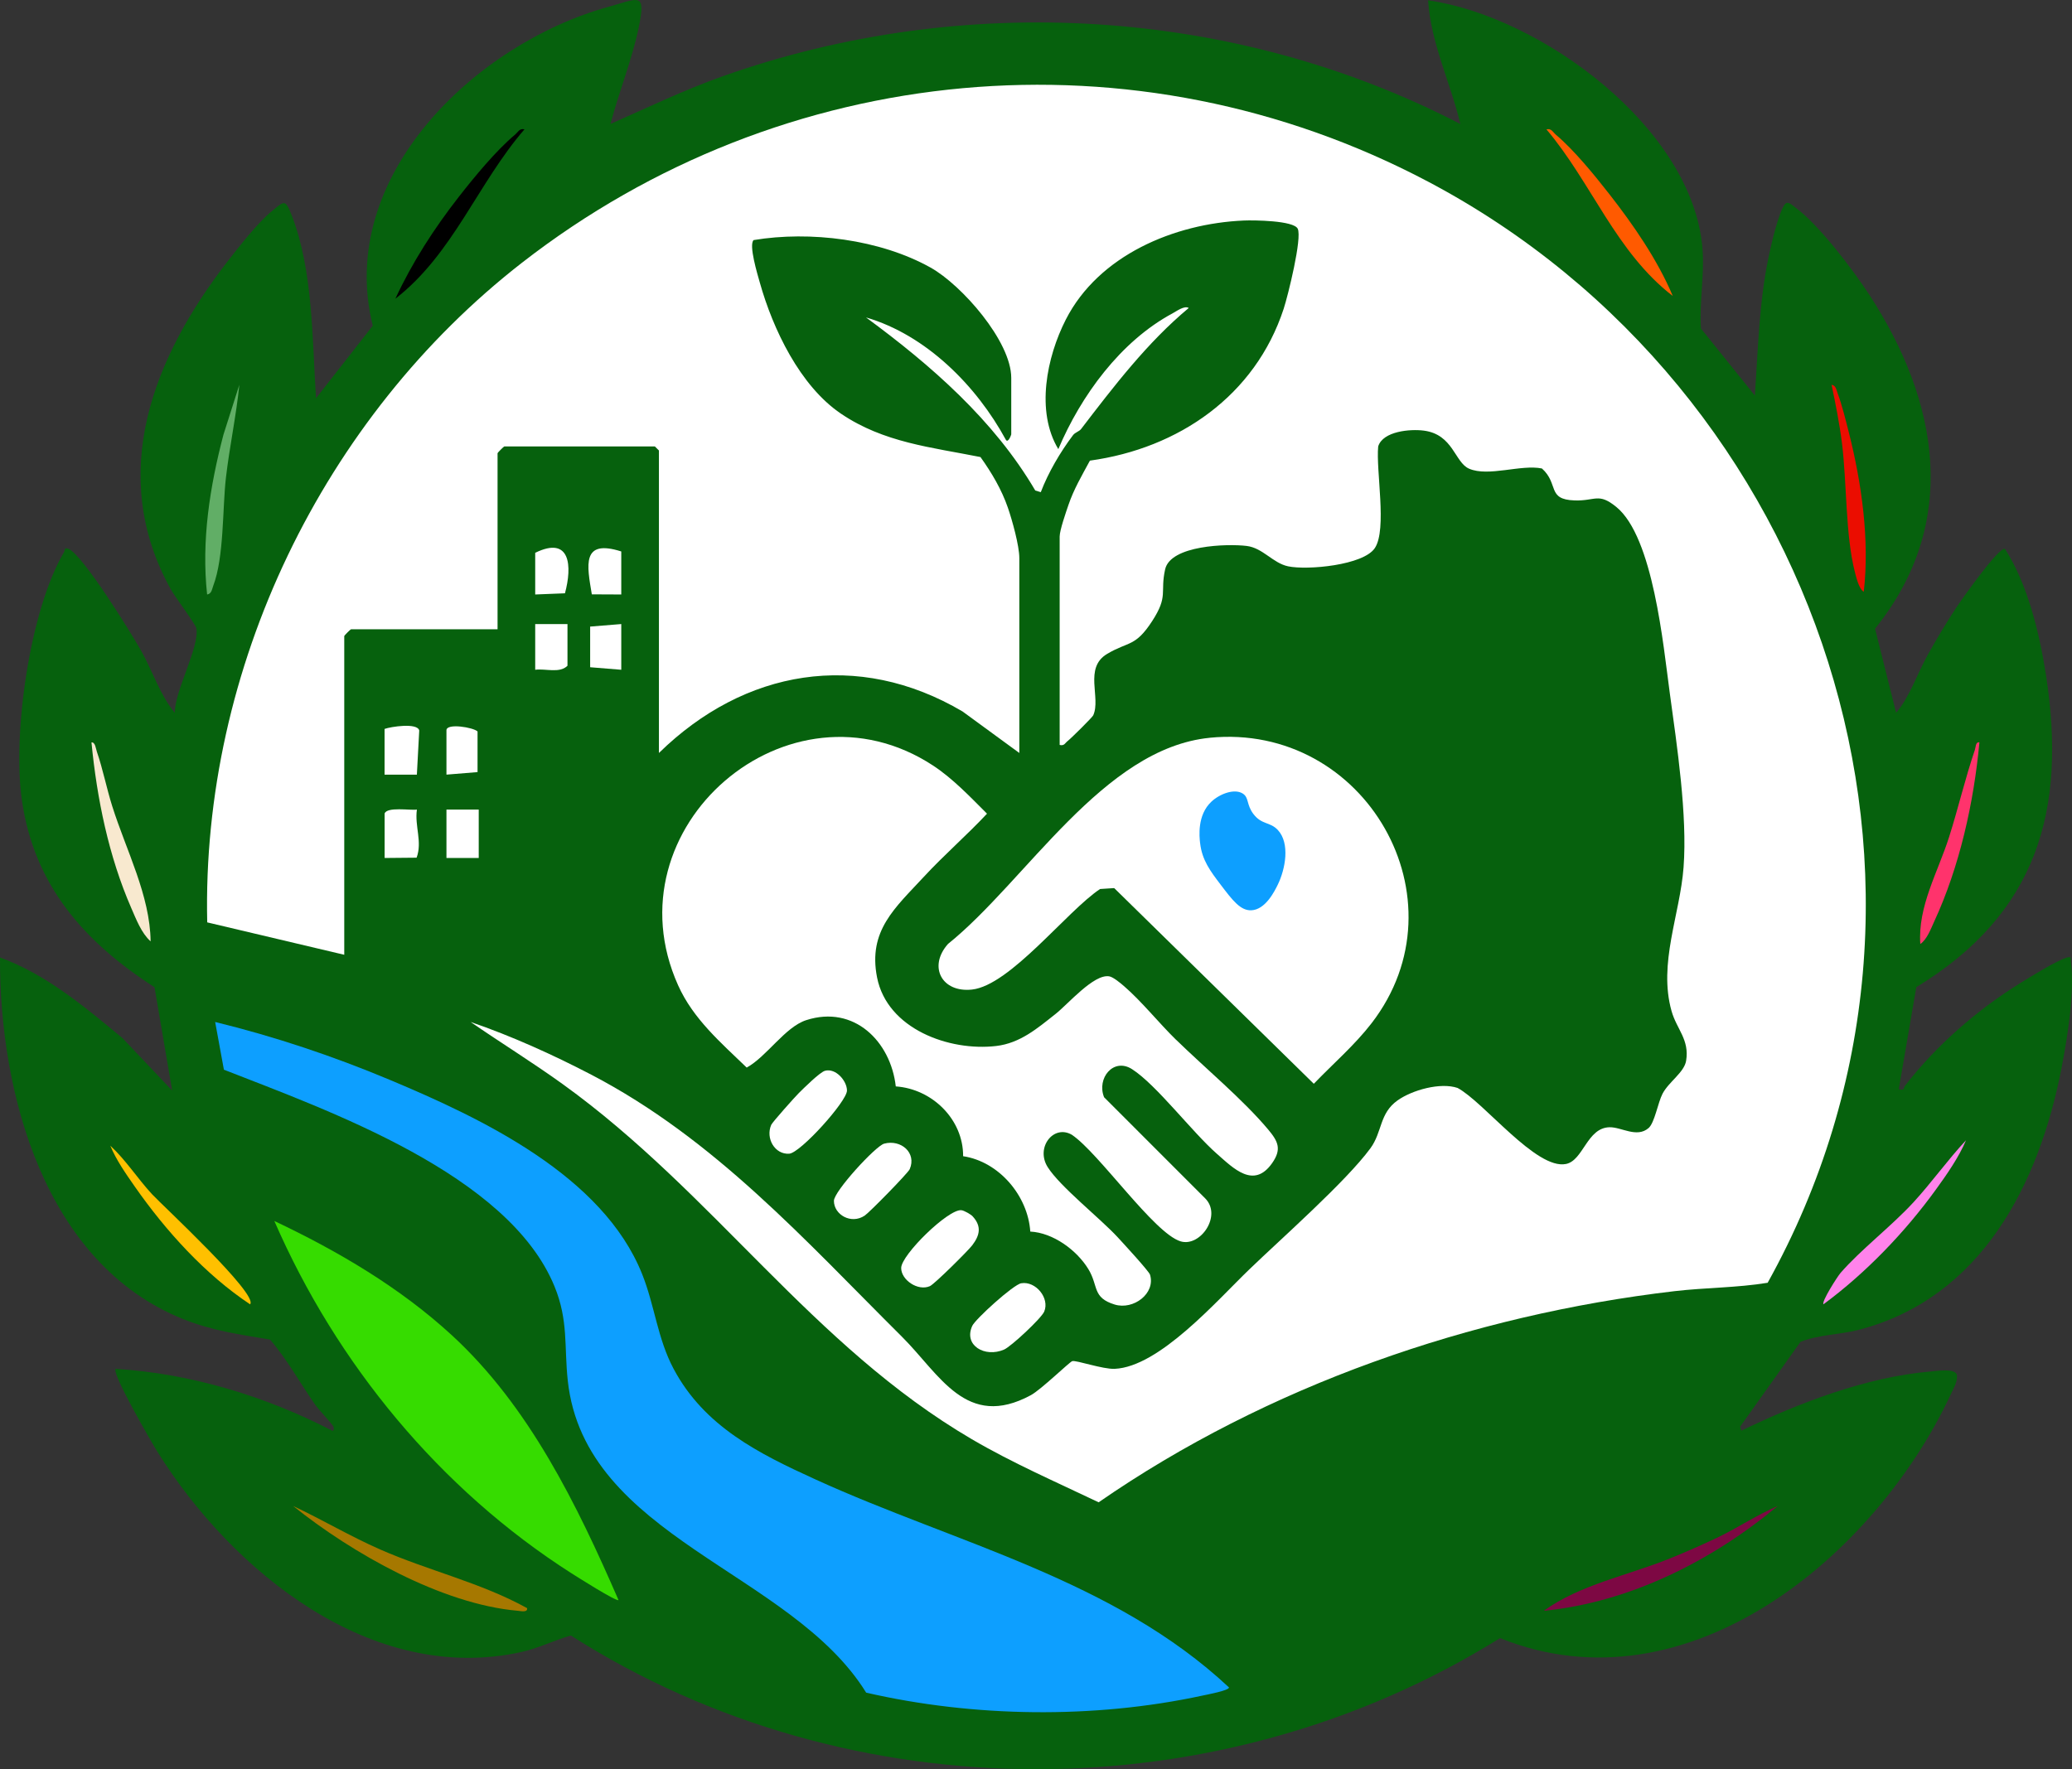 <?xml version="1.0" encoding="UTF-8"?>
<svg id="_レイヤー_1" data-name="レイヤー 1" xmlns="http://www.w3.org/2000/svg" viewBox="0 0 770.41 658">
  <rect x="0" y="0" width="770.41" height="658" fill="#333333" stroke="none"/>
  <defs>
    <style>
      .cls-1 {
        fill: #eb0d00;
      }

      .cls-2 {
        fill: #7d0843;
      }

      .cls-3 {
        fill: #36dc00;
      }

      .cls-4 {
        fill: #fff;
      }

      .cls-5 {
        fill: #06610d;
      }

      .cls-6 {
        fill: #61ae66;
      }

      .cls-7 {
        fill: #ff336c;
      }

      .cls-8 {
        fill: #f8e9cf;
      }

      .cls-9 {
        fill: #ff5a00;
      }

      .cls-10 {
        fill: #0d9fff;
      }

      .cls-11 {
        fill: #ffc000;
      }

      .cls-12 {
        fill: #a67800;
      }

      .cls-13 {
        fill: #ff83eb;
      }
    </style>
  </defs>
  <path class="cls-5" d="M227,46.1c3.14-12.05,7.99-23.75,10.51-35.98,2.74-13.34.11-10.74-11.51-7.51-49.05,13.63-101.22,62.99-87.4,118.53l-21.1,26.97c-1.42-21.66-1.05-47.52-9.02-67.97-2.43-6.23-2.74-5.45-7.49-1.54-5.18,4.26-12.13,13.13-16.38,18.62-27.69,35.73-44.86,79.11-21.13,121.92,1.62,2.92,9.31,13.12,9.54,14.53,1.17,7.16-8.07,23.18-8.03,31.45-5.43-6.51-8.27-15.53-12.47-23.02-3.66-6.52-21.75-35.78-27.04-37.97-1.68-.7-1.35.67-1.7,1.27-12.72,21.57-19.17,67.52-15.66,92.1,4.54,31.82,23.22,52.86,49.33,69.67l6.56,38.44-18.48-19.52C31.57,374.54,17.22,362.39,0,356.11c-.19,50.57,16.62,113.79,68.03,134.46,10.77,4.33,21,5.75,32.36,7.64,6.45,7.44,11.16,16.19,16.79,24.21,1.41,2.01,6.28,7.05,6.81,8.2.24.53.19,1.7-.49,1.48-24.64-12.78-52.69-21.3-80.5-22.99-1.6,1.54,13.47,27.53,15.58,30.91,27.69,44.34,79.6,86.7,135.24,74.41,6.4-1.41,12.18-4.37,18.43-6.15,103.82,66.22,241.2,66.05,345.49.97,69.69,28.07,139.89-30.79,167.8-91.1.96-2.08,2.54-4.67,2-7.03-1.05-2.28-7.37-1.23-10.03-1-23.56,2.02-48.92,11.74-70.02,21.98l-.49-1.48,22.45-31.55c6.66-2.71,14.36-2.6,21.55-4.45,45.72-11.81,67.2-54.34,75.53-97.47,2.18-11.28,4.94-28.36,3.47-39.55-.15-1.15.4-2.01-1.47-1.46-3.98,1.18-13.46,7.09-17.45,9.56-16.06,9.96-31.28,23.25-42.79,38.15-.64.83.02,1.83-2.29,1.26l6.52-37.97c44.82-27.27,56.07-65.68,48.19-116.23-2.42-15.49-6.77-33.67-15.25-46.79-2.4-.59-16.01,18.74-18.09,21.87-3.56,5.36-7.39,11.82-10.54,17.46-3.95,7.07-6.66,15.58-11.82,21.67l-7.83-31.3c31.66-39.38,23.77-84.47-2.16-124.22-6.05-9.27-18.81-26.15-27.53-32.47-1.2-.87-2.8-2.68-3.97-.99-2.35,3.42-4.91,14.65-5.86,19.15-3.6,17.02-3.98,34.52-5.16,51.83l-20.06-24.94c-.64-9.85,1.36-19.71.59-29.59-3.53-44.99-60.03-86.48-102.03-92.47,1,15.93,8.34,30.63,11.99,46C458.88,2.52,357.97-3.24,268.75,28.35c-14.29,5.06-27.91,11.64-41.75,17.74Z"/>
  <path class="cls-4" d="M128,355.1l-50.95-12.05c-2.15-94.4,43.01-187.75,117.05-245.35,96.85-75.34,227.99-87.7,336.92-30.13,146.41,77.39,208.04,262.35,126.23,409.52-11.44,1.88-23.13,1.78-34.63,3.12-75.67,8.85-151.54,35.22-214.13,78.53-15.8-7.55-32.03-14.61-47.17-23.48-59.44-34.83-95.88-91.53-152.01-131.99-11.2-8.08-22.96-15.34-34.32-23.17,15.14,5.18,30.68,12.21,44.88,19.61,45.81,23.89,79.32,61.46,115.52,97.48,14,13.93,23.9,34.69,47.91,21.7,3.82-2.07,14.43-12.41,15.4-12.66,1.52-.39,11.3,3.06,15.75,2.87,16.6-.72,37.96-25.32,50.07-36.99,12.04-11.6,35.93-32.66,45-45,4.52-6.15,3.28-12.99,10.14-17.86,5.39-3.82,15.88-6.79,22.29-4.62,9.87,5.29,29.24,30.52,40.31,28.28,6.48-1.31,7.79-13.49,16.21-13.66,4.41-.09,10.13,4.08,14.5.3,2.26-1.96,3.47-9.48,5.2-12.79,2.33-4.43,8.06-7.92,8.76-12.23,1.29-7.9-3.49-11.68-5.41-18.47-5.01-17.75,3.14-35.87,4.46-53.49,1.46-19.46-2.45-45.2-5.13-64.85-2.42-17.76-6.14-57.94-19.85-69.15-6.69-5.47-7.74-2.19-15.55-2.45-10.41-.34-5.73-6.13-12.13-11.88-7.84-1.59-19.86,3.2-27.08.08-5.36-2.31-5.87-12.73-16.83-14.16-5.06-.66-15.18.19-16.97,5.86-.9,8.93,3.35,30.77-1.22,37.78-4.2,6.45-25.17,8.34-32.28,6.83-5.72-1.21-9.36-6.84-15.42-7.58-7.15-.87-28.32-.29-30.31,8.73-1.92,8.68,1.28,9.82-4.8,19.2-6.31,9.73-8.73,7.45-16.77,12.23-8.75,5.21-2.2,16.3-5.16,22.84-.35.77-8.26,8.6-9.47,9.52-1.01.77-1.26,1.93-3.01,1.49v-77.5c0-2.34,2.35-9.08,3.26-11.74,1.99-5.88,5.08-11.1,7.99-16.5,33.02-4.56,61.46-24.17,72.04-56.47,1.58-4.82,6.93-26.35,5.22-29.79-1.52-3.06-16.38-3.2-20.05-3.04-25.86,1.12-53.97,12.93-66.17,36.83-7.12,13.95-11.26,34.17-2.79,48.19,8.4-19.87,23.12-40.1,42.48-50.5,1.46-.79,4.45-3.01,6.01-1.99-15.35,12.77-27.92,29.2-40.03,45.02-.7.91-2.2,1.23-2.98,2.26-4.74,6.29-9.2,13.88-12,21.22l-2.05-.62c-15.35-26.17-38.75-46.6-62.93-64.37,22.36,6.53,41.08,25.4,51.99,45.5.86,1.41,2.01-1.87,2.01-2.01v-21c0-13.62-18.43-34.56-29.98-41.02-18.88-10.56-44.84-13.73-65.81-10.24-1.9,1.78,1.46,12.81,2.29,15.76,4.86,17.34,14.95,38.5,30.19,48.81,15.92,10.78,33.54,12.47,51.87,16.13,4.16,5.84,7.83,12.02,10.18,18.82,1.61,4.64,4.26,14.16,4.26,18.74v72.5l-21.08-15.42c-39.02-23.02-81.18-15.65-112.92,15.42v-112.5l-1.5-1.5h-56c-.18,0-2.5,2.32-2.5,2.5v65.5h-54.5c-.18,0-2.5,2.32-2.5,2.5v118.5Z"/>
  <path class="cls-10" d="M83.25,397.84l-3.25-17.74c22.1,5.4,43.93,12.71,64.96,21.53,34.3,14.38,79.18,35.67,93.79,72.21,4.7,11.74,5.69,23.96,11.72,35.28,11.41,21.44,31.65,31.5,52.84,41.16,52.07,23.74,110.74,37.16,153.66,77.32.03,1.14-8.37,2.7-9.94,3.04-40.19,8.68-84.97,8.1-124.97-1.11-28-45.25-104.64-57.58-110.95-116.05-1.38-12.75.28-22.34-4.94-35.06-17.12-41.73-84.01-65.32-122.92-80.58Z"/>
  <path class="cls-4" d="M437.34,386.75c10.68,10.43,24.81,22.16,34.18,33.33,3.72,4.44,5.12,7.33,1.48,12.52-6.83,9.73-14.37,1.93-20.53-3.47-9.24-8.11-22.44-25.63-31.53-31.47-6.93-4.46-13.25,3.38-10.42,10.43l37.49,37.51c6.55,6.37-1.66,18.31-9.03,16.09-9.86-2.97-30.31-32.79-40.42-39.63-6.81-3.99-13.61,4.72-9.01,12.01s19.45,18.98,25.97,26.03c1.91,2.07,11.67,12.66,12.08,13.98,2.14,6.99-6.18,13.23-13.13,11.11-8.46-2.58-5.94-6.89-9.82-13.22-4.34-7.08-13.13-13.49-21.57-13.92-.87-13.26-11.57-26.01-24.97-28.03.07-13.7-11.5-25.03-25.04-25.96-1.89-16.73-15.52-30.38-33.28-24.65-7.88,2.54-14.66,13.52-22.15,17.65-9.61-9.3-19.88-18.06-25.49-30.57-26.42-58.8,41.22-116.86,94.77-81.77,7.38,4.84,13.86,11.7,20.07,17.91-7.55,8.07-16,15.37-23.5,23.49-10.65,11.53-20.82,19.98-17.38,37.42,3.79,19.17,26.83,27.54,44.29,25.49,8.94-1.05,15.33-6.59,22.08-11.92,4.68-3.69,14.28-15,19.98-13.98,1.48.26,4.19,2.53,5.44,3.61,6.64,5.74,12.99,13.73,19.45,20.05Z"/>
  <path class="cls-4" d="M449.79,274.39c57.83-5.73,95.67,60.18,60.18,106.18-6.34,8.21-14.32,15.06-21.47,22.51l-74.22-72.78-5.24.34c-12.24,8.08-33.44,35.86-47.65,37.4-11.22,1.21-16.37-8.53-8.91-16.96,29.16-23.49,57.64-72.75,97.32-76.68Z"/>
  <path class="cls-3" d="M229.99,595.1c-.7.72-15.77-8.86-17.52-9.97-48.88-31.2-87.37-77.94-110.47-131.02,23.63,11.19,46.67,24.71,66,42.49,28.8,26.48,46.59,63.14,61.98,98.51Z"/>
  <path class="cls-4" d="M306.73,398.25c4.03-1.11,8.19,3.76,8.19,7.35,0,4-17.33,23.22-21.49,23.49-5.34.35-8.85-5.73-6.67-10.74.43-.99,8.8-10.37,10.22-11.78,1.81-1.8,7.84-7.79,9.76-8.32Z"/>
  <path class="cls-4" d="M361.68,452.42c3.42,3.75,2.58,7.08-.16,10.7-1.57,2.08-14.08,14.49-15.78,15.23-4.47,1.95-10.67-2.32-10.66-6.75,0-4.87,17.49-21.97,22.36-21.5,1.02.1,3.53,1.53,4.25,2.32Z"/>
  <path class="cls-4" d="M328.74,425.35c6.27-1.68,12.15,3.42,9.51,9.49-.64,1.48-14.94,16.06-16.74,17.27-5.05,3.38-11.45-.35-11.44-5.5,0-3.52,15.5-20.41,18.67-21.26Z"/>
  <path class="cls-4" d="M379.75,477.27c5.34-.89,10.62,5.54,8.51,10.54-1.05,2.48-12.28,12.98-14.93,14.13-7.14,3.09-15.16-1.56-11.82-8.83,1.15-2.5,15.27-15.35,18.23-15.85Z"/>
  <path class="cls-2" d="M661,560.11c-24.45,20.37-54.97,35.82-87,38.98,13.62-9.81,31.33-13.14,46.99-19.5,5.69-2.31,11.83-4.99,17.37-7.63,7.69-3.66,14.8-8.49,22.64-11.85Z"/>
  <path class="cls-12" d="M195.99,598.11c.26,1.71-2.38,1.07-3.47.97-28.28-2.44-61.76-21.49-83.52-38.97,10.89,5.12,21.28,11.31,32.33,16.16,18.03,7.93,37.47,12.32,54.67,21.84Z"/>
  <path d="M195,48.11c-17.42,20.13-26.52,46.32-47.99,62.99,6.24-13.5,14.45-26.19,23.59-37.9,5.76-7.38,13.81-17.16,20.89-23.11,1.12-.94,1.63-2.43,3.5-1.99Z"/>
  <path class="cls-9" d="M621.99,110.1c-21.24-16.39-30.07-41.93-46.99-61.99,1.88-.44,2.38,1.04,3.5,1.99,6.72,5.65,14.41,15.09,19.89,22.11,8.93,11.42,17.96,24.51,23.59,37.9Z"/>
  <path class="cls-8" d="M55.99,350.1c-3.41-3.04-5.35-8.2-7.16-12.33-8.43-19.3-12.79-40.76-14.82-61.66,1.44-.14,1.62,2.36,2.01,3.47,2.27,6.61,3.61,13.61,5.72,20.29,5.2,16.48,14.04,33.09,14.26,50.23Z"/>
  <path class="cls-7" d="M714.01,351.1c-.98-13.99,6.57-26.8,10.7-39.79,3.38-10.63,6.03-22,9.59-32.42.36-1.05.22-3.02,1.68-2.79-2.07,22.41-7.35,46.19-16.82,66.67-1.26,2.72-2.64,6.6-5.16,8.33Z"/>
  <path class="cls-11" d="M92.99,485.1c-16.62-11.02-31.4-27.36-42.8-43.69-3.33-4.76-6.96-9.93-9.18-15.31,5.81,5.38,10.14,12.22,15.48,18.01,3.72,4.05,39.76,37.34,36.5,40.99Z"/>
  <path class="cls-6" d="M77.01,221.1c-2.17-19.97,1-40.09,6.07-59.42l5.91-18.57c-1.16,11.55-3.64,22.98-4.98,34.51s-.64,29.5-4.73,40.27c-.48,1.27-.58,2.94-2.27,3.22Z"/>
  <path class="cls-1" d="M692.98,220.09c-1.75-1-2.78-5.31-3.27-7.21-3.6-13.97-2.97-33.18-4.84-48.15-.91-7.24-2.36-14.5-3.86-21.63,1.68.28,1.79,1.95,2.27,3.22,1.56,4.1,3.11,10.38,4.22,14.78,4.7,18.64,7.7,39.87,5.48,59Z"/>
  <path class="cls-13" d="M678.01,485.1c-.84-.94,5.21-10.37,6.33-11.66,7.48-8.64,19.01-17.43,27.17-26.33,6.77-7.38,12.64-15.68,19.48-23.01-2.6,6.23-7.17,12.78-11.18,18.31-11.46,15.85-26.1,31.1-41.81,42.68Z"/>
  <path class="cls-4" d="M143,302.6c.82-2.66,9.6-1.12,12.01-1.5-.87,6.24,2.09,11.97-.11,17.89l-11.89.11v-16.5Z"/>
  <path class="cls-4" d="M143,271.1c2.32-.84,12.18-2.38,12.88.58l-.88,16.43h-12.01v-17.01Z"/>
  <rect class="cls-4" x="166" y="301.1" width="12" height="18"/>
  <path class="cls-4" d="M166,288.1v-16.5c0-2.73,10-1.08,11.56.44v15.12s-11.56.94-11.56.94Z"/>
  <path class="cls-4" d="M211,232.1v15.5c-2.9,2.93-8.14.98-12,1.5v-17h12Z"/>
  <polygon class="cls-4" points="231 232.1 231 249.1 219.43 248.16 219.43 233.04 231 232.1"/>
  <path class="cls-4" d="M199,221.1v-15.5c13.23-6.48,13.76,5.1,11.06,15.06l-11.06.44Z"/>
  <path class="cls-4" d="M231,205.1v16l-10.95-.05c-1.8-10.77-3.91-20.69,10.95-15.95Z"/>
  <path class="cls-10" d="M446.23,313.59c.71,6.32,3.83,10.44,7.6,15.4,4.45,5.86,7.37,9.71,11.4,9.57,5.32-.2,8.74-7.21,9.89-9.57,2.79-5.71,4.63-15.34,0-20.3-2.89-3.1-5.96-1.87-9.05-5.91-2.7-3.54-1.6-6.13-3.99-7.64-3.08-1.95-8.5.07-11.64,3-5.39,5.02-4.49,13.1-4.22,15.46Z"/>
</svg>